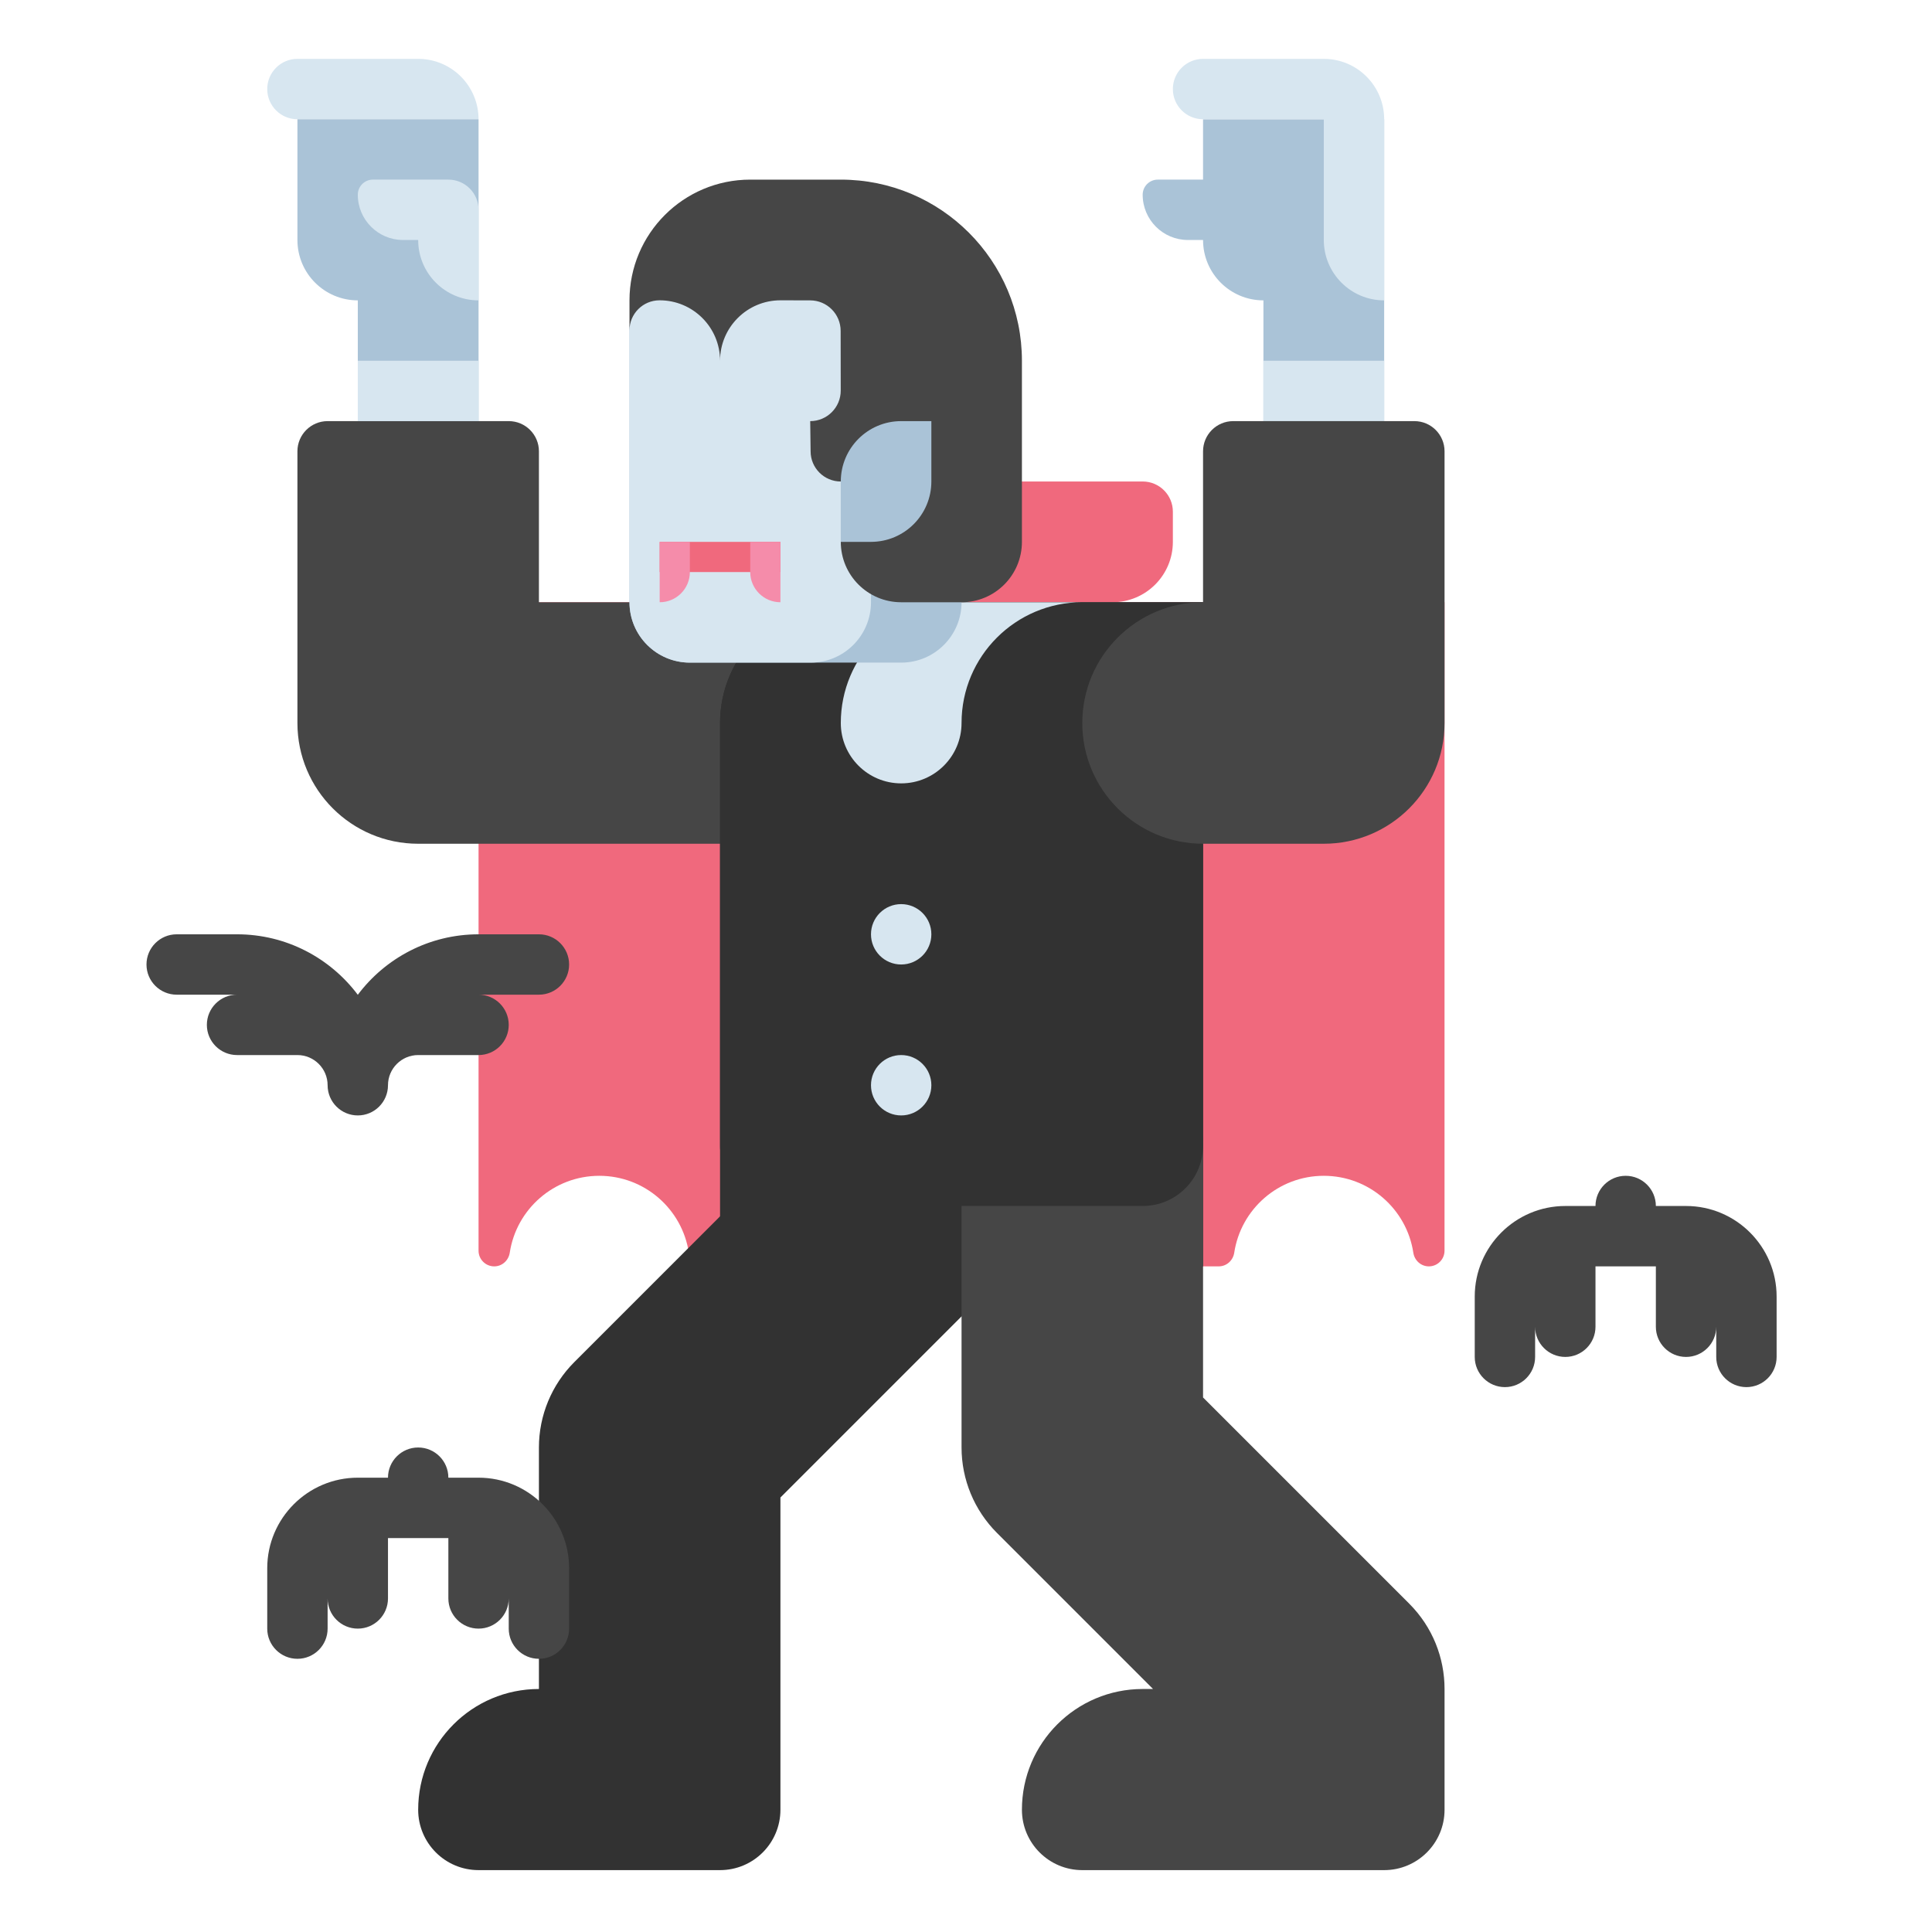 <?xml version="1.0" encoding="utf-8"?>
<!-- Generator: Adobe Illustrator 23.0.0, SVG Export Plug-In . SVG Version: 6.00 Build 0)  -->
<svg version="1.1" id="Layer_1" xmlns="http://www.w3.org/2000/svg" xmlns:xlink="http://www.w3.org/1999/xlink" x="0px" y="0px"
	 viewBox="0 0 512 512" style="enable-background:new 0 0 512 512;" xml:space="preserve">
<style type="text/css">
	.st0{fill:#323232;}
	.st1{fill:#646464;}
	.st2{fill:#464646;}
	.st3{fill:#FAA51E;}
	.st4{fill:#5A6E82;}
	.st5{fill:#788C9B;}
	.st6{fill:#AAC3D7;}
	.st7{fill:#7DC8AA;}
	.st8{fill:#147864;}
	.st9{fill:#329682;}
	.st10{fill:#FFFFFF;}
	.st11{fill:#9B5FAA;}
	.st12{fill:#463C4B;}
	.st13{fill:#32283C;}
	.st14{fill:#D76E28;}
	.st15{fill:#784687;}
	.st16{fill:#F0915A;}
	.st17{fill:#FAB991;}
	.st18{fill:#D7E6F0;}
	.st19{fill:#82AA41;}
	.st20{fill:#4B8C41;}
	.st21{fill:#A5CD3C;}
	.st22{fill:#FAD241;}
	.st23{fill:#AA5A28;}
	.st24{fill:#F04B37;}
	.st25{fill:#6EA5D7;}
	.st26{fill:#8CAAC8;}
	.st27{fill:#F0697D;}
	.st28{fill:#5A5A6E;}
	.st29{fill:#647DBE;}
	.st30{fill:#2D6E23;}
	.st31{fill:#F58CAA;}
	.st32{fill:#B98C3C;}
	.st33{fill:#C3A050;}
	.st34{fill:#D2C36E;}
	.st35{fill:#64412D;}
	.st36{fill:#DC7846;}
	.st37{fill:#96461E;}
	.st38{fill:#F06423;}
	.st39{fill:#E6AAFA;}
	.st40{fill:#BE82D2;}
	.st41{fill:#FAA037;}
	.st42{fill:#D73228;}
	.st43{fill:#BE281E;}
	.st44{fill:#5064A0;}
	.st45{fill:#8C1E14;}
	.st46{fill:#F5732D;}
	.st47{fill:#FAD7A0;}
	.st48{fill:#964628;}
	.st49{fill:#D24614;}
	.st50{fill:#F5D7A5;}
	.st51{fill:#F58723;}
	.st52{fill:#E65A78;}
	.st53{fill:#643773;}
	.st54{fill:#9B64AA;}
	.st55{fill:#555555;}
	.st56{fill:#FAD2B4;}
</style>
<g>
	<g>
		<path class="st27" d="M126.821,159.601v171.847c0,2.294,1.859,4.153,4.153,4.153h0c2.091,0,3.806-1.562,4.119-3.63
			c1.75-11.532,11.706-20.37,23.727-20.37c12.021,0,21.978,8.838,23.727,20.37c0.314,2.068,2.028,3.63,4.119,3.63h8.306
			c2.091,0,3.806-1.562,4.119-3.63c1.75-11.532,11.706-20.37,23.727-20.37c12.021,0,21.978,8.838,23.727,20.37
			c0.314,2.068,2.028,3.63,4.119,3.63h8.306c2.091,0,3.806-1.562,4.119-3.63c1.75-11.532,11.706-20.37,23.727-20.37
			c12.021,0,21.978,8.838,23.727,20.37c0.314,2.068,2.028,3.63,4.119,3.63h8.306c2.091,0,3.806-1.562,4.119-3.63
			c1.75-11.532,11.706-20.37,23.727-20.37c12.021,0,21.978,8.838,23.727,20.37c0.314,2.068,2.028,3.63,4.119,3.63l0,0
			c2.294,0,4.153-1.859,4.153-4.153V159.601H126.821z"/>
	</g>
	<g>
		<path class="st27" d="M302.821,127.601h-48v32h40c8.837,0,16-7.163,16-16v-8C310.821,131.182,307.239,127.601,302.821,127.601z"/>
	</g>
	<g>
		<path class="st2" d="M142.821,159.601v-40c0-4.418-3.582-8-8-8h-48c-4.418,0-8,3.582-8,8v72c0,17.673,14.327,32,32,32h112v-64
			H142.821z"/>
	</g>
	<g>
		<path class="st0" d="M318.821,159.601h-96c-17.673,0-32,14.327-32,32v144h128V159.601z"/>
	</g>
	<g>
		<path class="st0" d="M261.448,296.973c-12.496-12.497-32.758-12.497-45.254,0l-64,64c-6.002,6.001-9.373,14.141-9.373,22.627v64
			c-17.673,0-32,14.327-32,32v0c0,8.836,7.164,16,16,16h64c8.836,0,16-7.163,16-16v-32v-50.745l54.627-54.627
			C273.945,329.731,273.945,309.47,261.448,296.973z"/>
	</g>
	<g>
		<path class="st2" d="M382.821,447.601c0-8.19-3.124-16.379-9.373-22.627l-54.627-54.627v-66.745c0-17.673-14.327-32-32-32
			s-32,14.327-32,32v80c0,8.487,3.371,16.626,9.373,22.627l41.373,41.373h-2.746c-17.673,0-32,14.327-32,32v0
			c0,8.836,7.164,16,16,16h80c8.836,0,16-7.163,16-16L382.821,447.601L382.821,447.601z"/>
	</g>
	<g>
		<path class="st0" d="M302.821,319.601h-96c-8.837,0-16-7.163-16-16v-112c0-17.673,14.327-32,32-32h96v144
			C318.821,312.437,311.658,319.601,302.821,319.601z"/>
	</g>
	<g>
		<path class="st18" d="M238.821,207.601L238.821,207.601c8.837,0,16-7.163,16-16v0c0-17.673,14.327-32,32-32h0h-32
			c-17.673,0-32,14.327-32,32v0C222.821,200.437,229.984,207.601,238.821,207.601z"/>
	</g>
	<g>
		<path class="st18" d="M78.821,15.601h32c8.837,0,16,7.163,16,16v0h-48c-4.418,0-8-3.582-8-8v0
			C70.821,19.182,74.403,15.601,78.821,15.601z"/>
	</g>
	<g>
		<path class="st6" d="M78.821,31.601v32c0,8.837,7.164,16,16,16v32h32v-32v-48H78.821z"/>
	</g>
	<g>
		<path class="st18" d="M118.821,47.601h-20c-2.209,0-4,1.791-4,4v0c0,6.627,5.373,12,12,12h4c0,8.837,7.164,16,16,16v-24
			C126.821,51.182,123.239,47.601,118.821,47.601z"/>
	</g>
	<g>
		<path class="st6" d="M318.821,31.601v16h-12c-2.209,0-4,1.791-4,4v0c0,6.627,5.373,12,12,12h4c0,8.837,7.164,16,16,16v32h32v-32
			v-48H318.821z"/>
	</g>
	<g>
		<path class="st18" d="M350.821,15.601h-32c-4.418,0-8,3.582-8,8s3.582,8,8,8h32v32c0,8.837,7.164,16,16,16v-48
			C366.821,22.764,359.657,15.601,350.821,15.601z"/>
	</g>
	<g>
		<rect x="94.821" y="95.601" class="st18" width="32" height="16"/>
	</g>
	<g>
		<rect x="334.821" y="95.601" class="st18" width="32" height="16"/>
	</g>
	<g>
		<path class="st2" d="M374.821,111.601h-48c-4.418,0-8,3.582-8,8v40c-17.673,0-32,14.327-32,32c0,17.673,14.327,32,32,32h32
			c17.673,0,32-14.327,32-32v-72C382.821,115.182,379.239,111.601,374.821,111.601z"/>
	</g>
	<g>
		<path class="st6" d="M182.821,175.601h56c8.837,0,16-7.163,16-16v-72c0-13.255-10.745-24-24-24h-40c-13.255,0-24,10.745-24,24v72
			C166.821,168.437,173.984,175.601,182.821,175.601z"/>
	</g>
	<g>
		<path class="st18" d="M214.821,175.601h-32c-8.837,0-16-7.163-16-16v-72c0-13.255,10.745-24,24-24h16c13.255,0,24,10.745,24,24v72
			C230.821,168.437,223.658,175.601,214.821,175.601z"/>
	</g>
	<g>
		<path class="st2" d="M166.821,87.601v-0.05c0-4.393,3.557-7.957,7.95-7.966h0c8.859-0.019,16.05,7.158,16.05,16.017v0v0
			c0-8.859,7.192-16.036,16.051-16.017l7.832,0.017c4.456,0.006,8.068,3.615,8.077,8.072l0.022,15.823
			c0.009,4.474-3.615,8.106-8.089,8.106l0,0l0.106,8c0,4.418,3.582,8,8,8h0v16c0,8.837,7.163,16,16,16h16c8.837,0,16-7.163,16-16
			v-48c0-26.51-21.49-48-48-48h-24c-17.673,0-32,14.327-32,32V87.601z"/>
	</g>
	<g>
		<path class="st6" d="M230.821,143.601h-8v-16c0-8.837,7.163-16,16-16h8v16C246.821,136.437,239.658,143.601,230.821,143.601z"/>
	</g>
	<g>
		<rect x="174.821" y="143.601" class="st27" width="32" height="8"/>
	</g>
	<g>
		<path class="st31" d="M174.821,159.601L174.821,159.601v-16h8v8C182.821,156.019,179.239,159.601,174.821,159.601z"/>
	</g>
	<g>
		<path class="st31" d="M206.821,159.601L206.821,159.601l0-16h-8v8C198.821,156.019,202.403,159.601,206.821,159.601z"/>
	</g>
	<g>
		<circle class="st18" cx="238.821" cy="247.601" r="8"/>
	</g>
	<g>
		<circle class="st18" cx="238.821" cy="287.601" r="8"/>
	</g>
	<path class="st2" d="M446.821,319.601h-8c0-4.418-3.582-8-8-8s-8,3.582-8,8h-8c-13.233,0-24,10.766-24,24v16c0,4.418,3.582,8,8,8
		s8-3.582,8-8v-8c0,4.418,3.582,8,8,8s8-3.582,8-8v-16h16v16c0,4.418,3.582,8,8,8s8-3.582,8-8v8c0,4.418,3.582,8,8,8s8-3.582,8-8
		v-16C470.821,330.367,460.054,319.601,446.821,319.601z"/>
	<path class="st2" d="M126.821,391.601h-8c0-4.418-3.582-8-8-8s-8,3.582-8,8h-8c-13.233,0-24,10.766-24,24v16c0,4.418,3.582,8,8,8
		s8-3.582,8-8v-8c0,4.418,3.582,8,8,8s8-3.582,8-8v-16h16v16c0,4.418,3.582,8,8,8c4.418,0,8-3.582,8-8v8c0,4.418,3.582,8,8,8
		s8-3.582,8-8v-16C150.821,402.367,140.054,391.601,126.821,391.601z"/>
	<path class="st2" d="M142.821,247.601h-16c-13.071,0-24.696,6.303-32,16.028c-7.304-9.725-18.929-16.028-32-16.028h-16
		c-4.418,0-8,3.582-8,8s3.582,8,8,8h16c-4.418,0-8,3.582-8,8s3.582,8,8,8h16c4.411,0,8,3.589,8,8c0,4.418,3.582,8,8,8s8-3.582,8-8
		c0-4.411,3.589-8,8-8h16c4.418,0,8-3.582,8-8s-3.582-8-8-8h16c4.418,0,8-3.582,8-8S147.239,247.601,142.821,247.601z"/>
</g>
</svg>
